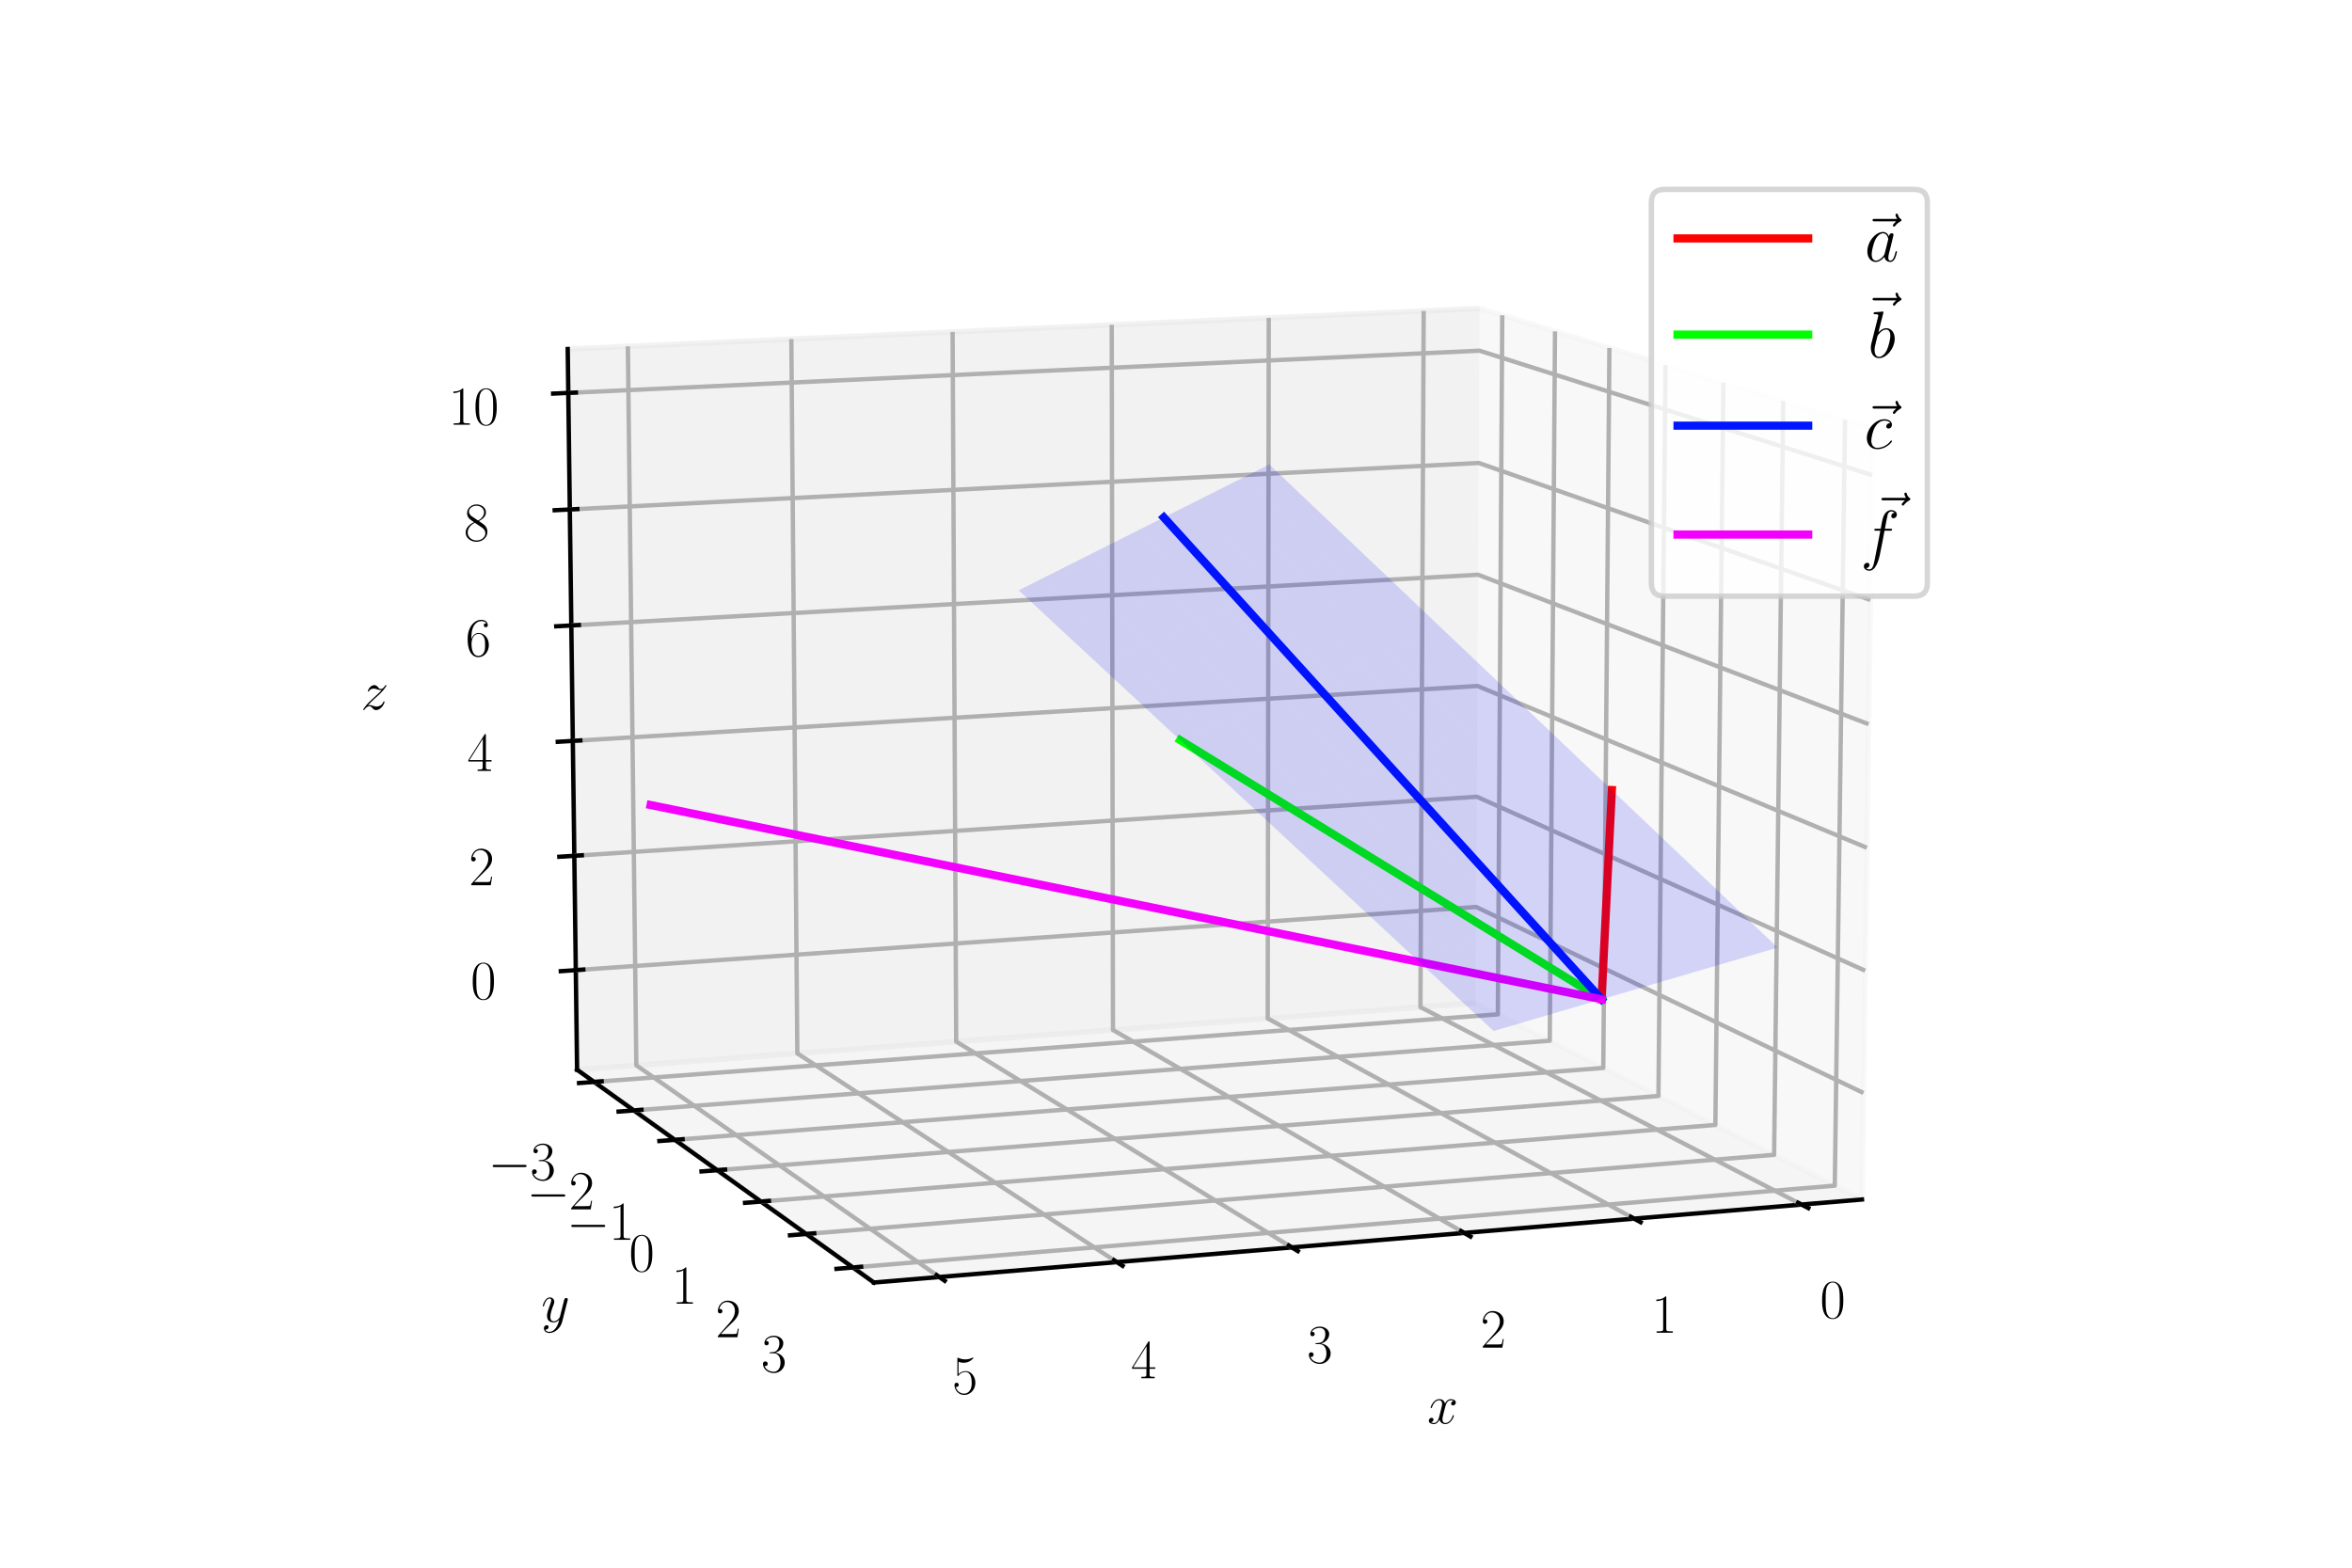 <?xml version="1.0" encoding="utf-8" standalone="no"?>
<!DOCTYPE svg PUBLIC "-//W3C//DTD SVG 1.1//EN"
  "http://www.w3.org/Graphics/SVG/1.1/DTD/svg11.dtd">
<svg xmlns:xlink="http://www.w3.org/1999/xlink" width="432pt" height="288pt" viewBox="0 0 432 288" xmlns="http://www.w3.org/2000/svg" version="1.1">
 <defs>
  <style type="text/css">*{stroke-linejoin: round; stroke-linecap: butt}</style>
 </defs>
 <g id="figure_1">
  <g id="patch_1">
   <path d="M 0 288 
L 432 288 
L 432 0 
L 0 0 
z
" style="fill: #ffffff"/>
  </g>
  <g id="patch_2">
   <path d="M 72 288 
L 360 288 
L 360 0 
L 72 0 
z
" style="fill: #ffffff"/>
  </g>
  <g id="pane3d_1">
   <g id="patch_3">
    <path d="M 271.036 184.266 
L 341.992 220.357 
L 343.97 78.654 
L 271.778 56.664 
" style="fill: #f2f2f2; opacity: 0.5; stroke: #f2f2f2; stroke-linejoin: miter"/>
   </g>
  </g>
  <g id="pane3d_2">
   <g id="patch_4">
    <path d="M 271.036 184.266 
L 105.996 196.52 
L 104.277 64.122 
L 271.778 56.664 
" style="fill: #e6e6e6; opacity: 0.5; stroke: #e6e6e6; stroke-linejoin: miter"/>
   </g>
  </g>
  <g id="pane3d_3">
   <g id="patch_5">
    <path d="M 271.036 184.266 
L 105.996 196.52 
L 160.508 235.609 
L 341.992 220.357 
" style="fill: #ececec; opacity: 0.5; stroke: #ececec; stroke-linejoin: miter"/>
   </g>
  </g>
  <g id="axis3d_1">
   <g id="line2d_1">
    <path d="M 341.992 220.357 
L 160.508 235.609 
" style="fill: none; stroke: #000000; stroke-width: 0.8; stroke-linecap: square"/>
   </g>
   <g id="text_1">
    <!-- $x$ -->
    <g transform="translate(262.149 261.521)scale(0.1 -0.1)">
     <defs>
      <path id="CMMI12-78" d="M 3034 2606 
C 2829 2567 2752 2414 2752 2293 
C 2752 2139 2874 2088 2963 2088 
C 3155 2088 3290 2254 3290 2427 
C 3290 2695 2982 2816 2714 2816 
C 2323 2816 2106 2433 2048 2312 
C 1901 2816 1504 2816 1389 2816 
C 736 2816 390 1980 390 1839 
C 390 1814 416 1782 461 1782 
C 512 1782 525 1820 538 1846 
C 755 2555 1184 2689 1370 2689 
C 1658 2689 1715 2420 1715 2267 
C 1715 2127 1677 1980 1600 1673 
L 1382 798 
C 1286 415 1101 64 762 64 
C 730 64 570 64 435 147 
C 666 192 717 383 717 460 
C 717 588 621 664 499 664 
C 346 664 179 530 179 326 
C 179 57 480 -64 755 -64 
C 1062 -64 1280 179 1414 441 
C 1517 64 1837 -64 2074 -64 
C 2726 -64 3072 773 3072 913 
C 3072 945 3046 971 3008 971 
C 2950 971 2944 939 2925 888 
C 2752 326 2381 64 2093 64 
C 1869 64 1747 230 1747 492 
C 1747 632 1773 734 1875 1156 
L 2099 2024 
C 2195 2408 2413 2689 2707 2689 
C 2720 2689 2899 2689 3034 2606 
z
" transform="scale(0.016)"/>
     </defs>
     <use xlink:href="#CMMI12-78" transform="scale(0.996)"/>
    </g>
   </g>
   <g id="Line3DCollection_1">
    <path d="M 330.89 221.29 
L 260.898 185.019 
L 261.495 57.122 
" style="fill: none; stroke: #b0b0b0; stroke-width: 0.8"/>
    <path d="M 300.137 223.875 
L 232.845 187.102 
L 233.035 58.389 
" style="fill: none; stroke: #b0b0b0; stroke-width: 0.8"/>
    <path d="M 268.933 226.497 
L 204.424 189.212 
L 204.195 59.673 
" style="fill: none; stroke: #b0b0b0; stroke-width: 0.8"/>
    <path d="M 237.27 229.158 
L 175.627 191.35 
L 174.969 60.975 
" style="fill: none; stroke: #b0b0b0; stroke-width: 0.8"/>
    <path d="M 205.135 231.859 
L 146.447 193.516 
L 145.349 62.293 
" style="fill: none; stroke: #b0b0b0; stroke-width: 0.8"/>
    <path d="M 172.52 234.6 
L 116.876 195.712 
L 115.325 63.63 
" style="fill: none; stroke: #b0b0b0; stroke-width: 0.8"/>
   </g>
   <g id="xtick_1">
    <g id="line2d_2">
     <path d="M 330.267 220.967 
L 332.139 221.937 
" style="fill: none; stroke: #000000; stroke-width: 0.8; stroke-linecap: square"/>
    </g>
    <g id="text_2">
     <!-- $\mathdefault{0}$ -->
     <g transform="translate(334.283 242.127)scale(0.1 -0.1)">
      <defs>
       <path id="CMR17-30" d="M 2688 2025 
C 2688 2416 2682 3080 2413 3591 
C 2176 4039 1798 4198 1466 4198 
C 1158 4198 768 4058 525 3597 
C 269 3118 243 2524 243 2025 
C 243 1661 250 1106 448 619 
C 723 -39 1216 -128 1466 -128 
C 1760 -128 2208 -7 2470 600 
C 2662 1042 2688 1559 2688 2025 
z
M 1466 -26 
C 1056 -26 813 325 723 812 
C 653 1188 653 1738 653 2096 
C 653 2588 653 2997 736 3387 
C 858 3929 1216 4096 1466 4096 
C 1728 4096 2067 3923 2189 3400 
C 2272 3036 2278 2607 2278 2096 
C 2278 1680 2278 1169 2202 792 
C 2067 95 1690 -26 1466 -26 
z
" transform="scale(0.016)"/>
      </defs>
      <use xlink:href="#CMR17-30" transform="scale(0.996)"/>
     </g>
    </g>
   </g>
   <g id="xtick_2">
    <g id="line2d_3">
     <path d="M 299.537 223.547 
L 301.339 224.531 
" style="fill: none; stroke: #000000; stroke-width: 0.8; stroke-linecap: square"/>
    </g>
    <g id="text_3">
     <!-- $\mathdefault{1}$ -->
     <g transform="translate(303.339 244.833)scale(0.1 -0.1)">
      <defs>
       <path id="CMR17-31" d="M 1702 4058 
C 1702 4192 1696 4192 1606 4192 
C 1357 3916 979 3827 621 3827 
C 602 3827 570 3827 563 3808 
C 557 3795 557 3782 557 3648 
C 755 3648 1088 3686 1344 3839 
L 1344 461 
C 1344 236 1331 160 781 160 
L 589 160 
L 589 0 
C 896 0 1216 0 1523 0 
C 1830 0 2150 0 2458 0 
L 2458 160 
L 2266 160 
C 1715 160 1702 230 1702 458 
L 1702 4058 
z
" transform="scale(0.016)"/>
      </defs>
      <use xlink:href="#CMR17-31" transform="scale(0.996)"/>
     </g>
    </g>
   </g>
   <g id="xtick_3">
    <g id="line2d_4">
     <path d="M 268.358 226.165 
L 270.086 227.163 
" style="fill: none; stroke: #000000; stroke-width: 0.8; stroke-linecap: square"/>
    </g>
    <g id="text_4">
     <!-- $\mathdefault{2}$ -->
     <g transform="translate(271.939 247.579)scale(0.1 -0.1)">
      <defs>
       <path id="CMR17-32" d="M 2669 989 
L 2554 989 
C 2490 536 2438 459 2413 420 
C 2381 369 1920 369 1830 369 
L 602 369 
C 832 619 1280 1072 1824 1597 
C 2214 1967 2669 2402 2669 3035 
C 2669 3790 2067 4224 1395 4224 
C 691 4224 262 3604 262 3030 
C 262 2780 448 2748 525 2748 
C 589 2748 781 2787 781 3010 
C 781 3207 614 3264 525 3264 
C 486 3264 448 3258 422 3245 
C 544 3790 915 4058 1306 4058 
C 1862 4058 2227 3617 2227 3035 
C 2227 2479 1901 2000 1536 1584 
L 262 146 
L 262 0 
L 2515 0 
L 2669 989 
z
" transform="scale(0.016)"/>
      </defs>
      <use xlink:href="#CMR17-32" transform="scale(0.996)"/>
     </g>
    </g>
   </g>
   <g id="xtick_4">
    <g id="line2d_5">
     <path d="M 236.72 228.821 
L 238.372 229.834 
" style="fill: none; stroke: #000000; stroke-width: 0.8; stroke-linecap: square"/>
    </g>
    <g id="text_5">
     <!-- $\mathdefault{3}$ -->
     <g transform="translate(240.072 250.366)scale(0.1 -0.1)">
      <defs>
       <path id="CMR17-33" d="M 1414 2157 
C 1984 2157 2234 1662 2234 1090 
C 2234 320 1824 25 1453 25 
C 1114 25 563 194 390 693 
C 422 680 454 680 486 680 
C 640 680 755 782 755 948 
C 755 1133 614 1216 486 1216 
C 378 1216 211 1165 211 926 
C 211 335 787 -128 1466 -128 
C 2176 -128 2720 430 2720 1085 
C 2720 1707 2208 2157 1600 2227 
C 2086 2328 2554 2756 2554 3329 
C 2554 3820 2048 4179 1472 4179 
C 890 4179 378 3829 378 3329 
C 378 3110 544 3072 627 3072 
C 762 3072 877 3155 877 3321 
C 877 3486 762 3569 627 3569 
C 602 3569 570 3569 544 3557 
C 730 3959 1235 4032 1459 4032 
C 1683 4032 2106 3925 2106 3320 
C 2106 3143 2080 2828 1862 2550 
C 1670 2304 1453 2304 1242 2284 
C 1210 2284 1062 2269 1037 2269 
C 992 2263 966 2257 966 2208 
C 966 2163 973 2157 1101 2157 
L 1414 2157 
z
" transform="scale(0.016)"/>
      </defs>
      <use xlink:href="#CMR17-33" transform="scale(0.996)"/>
     </g>
    </g>
   </g>
   <g id="xtick_5">
    <g id="line2d_6">
     <path d="M 204.612 231.516 
L 206.186 232.545 
" style="fill: none; stroke: #000000; stroke-width: 0.8; stroke-linecap: square"/>
    </g>
    <g id="text_6">
     <!-- $\mathdefault{4}$ -->
     <g transform="translate(207.728 253.194)scale(0.1 -0.1)">
      <defs>
       <path id="CMR17-34" d="M 2150 4122 
C 2150 4256 2144 4256 2029 4256 
L 128 1254 
L 128 1088 
L 1779 1088 
L 1779 457 
C 1779 224 1766 160 1318 160 
L 1197 160 
L 1197 0 
C 1402 0 1747 0 1965 0 
C 2182 0 2528 0 2733 0 
L 2733 160 
L 2611 160 
C 2163 160 2150 224 2150 457 
L 2150 1088 
L 2803 1088 
L 2803 1254 
L 2150 1254 
L 2150 4122 
z
M 1798 3703 
L 1798 1254 
L 256 1254 
L 1798 3703 
z
" transform="scale(0.016)"/>
      </defs>
      <use xlink:href="#CMR17-34" transform="scale(0.996)"/>
     </g>
    </g>
   </g>
   <g id="xtick_6">
    <g id="line2d_7">
     <path d="M 172.023 234.252 
L 173.517 235.297 
" style="fill: none; stroke: #000000; stroke-width: 0.8; stroke-linecap: square"/>
    </g>
    <g id="text_7">
     <!-- $\mathdefault{5}$ -->
     <g transform="translate(174.896 256.066)scale(0.1 -0.1)">
      <defs>
       <path id="CMR17-35" d="M 730 3692 
C 794 3666 1056 3584 1325 3584 
C 1920 3584 2246 3911 2432 4100 
C 2432 4157 2432 4192 2394 4192 
C 2387 4192 2374 4192 2323 4163 
C 2099 4058 1837 3973 1517 3973 
C 1325 3973 1037 3999 723 4139 
C 653 4171 640 4171 634 4171 
C 602 4171 595 4164 595 4037 
L 595 2203 
C 595 2089 595 2057 659 2057 
C 691 2057 704 2070 736 2114 
C 941 2401 1222 2522 1542 2522 
C 1766 2522 2246 2382 2246 1289 
C 2246 1085 2246 715 2054 421 
C 1894 159 1645 25 1370 25 
C 947 25 518 320 403 814 
C 429 807 480 795 506 795 
C 589 795 749 840 749 1038 
C 749 1210 627 1280 506 1280 
C 358 1280 262 1190 262 1011 
C 262 454 704 -128 1382 -128 
C 2042 -128 2669 440 2669 1264 
C 2669 2030 2170 2624 1549 2624 
C 1222 2624 947 2503 730 2274 
L 730 3692 
z
" transform="scale(0.016)"/>
      </defs>
      <use xlink:href="#CMR17-35" transform="scale(0.996)"/>
     </g>
    </g>
   </g>
  </g>
  <g id="axis3d_2">
   <g id="line2d_8">
    <path d="M 105.996 196.52 
L 160.508 235.609 
" style="fill: none; stroke: #000000; stroke-width: 0.8; stroke-linecap: square"/>
   </g>
   <g id="text_8">
    <!-- $y$ -->
    <g transform="translate(99.413 242.836)scale(0.1 -0.1)">
     <defs>
      <path id="CMMI12-79" d="M 1683 -700 
C 1510 -939 1261 -1152 947 -1152 
C 870 -1152 563 -1152 467 -889 
C 486 -895 518 -895 531 -895 
C 723 -895 851 -729 851 -582 
C 851 -435 730 -384 634 -384 
C 531 -384 307 -458 307 -759 
C 307 -1071 582 -1286 947 -1286 
C 1587 -1286 2234 -700 2413 6 
L 3040 2485 
C 3046 2517 3059 2556 3059 2594 
C 3059 2689 2982 2753 2886 2753 
C 2829 2753 2694 2727 2643 2535 
L 2170 658 
C 2138 543 2138 530 2086 460 
C 1958 281 1747 64 1440 64 
C 1082 64 1050 415 1050 588 
C 1050 952 1222 1443 1395 1903 
C 1466 2088 1504 2178 1504 2305 
C 1504 2574 1312 2816 998 2816 
C 410 2816 173 1890 173 1839 
C 173 1814 198 1782 243 1782 
C 301 1782 307 1807 333 1897 
C 486 2433 730 2689 979 2689 
C 1037 2689 1146 2689 1146 2478 
C 1146 2312 1075 2127 979 1884 
C 666 1047 666 837 666 683 
C 666 77 1101 -64 1421 -64 
C 1606 -64 1837 -6 2061 230 
L 2067 224 
C 1971 -147 1907 -392 1683 -700 
z
" transform="scale(0.016)"/>
     </defs>
     <use xlink:href="#CMMI12-79" transform="scale(0.996)"/>
    </g>
   </g>
   <g id="Line3DCollection_2">
    <path d="M 275.926 57.928 
L 275.118 186.343 
L 109.12 198.759 
" style="fill: none; stroke: #b0b0b0; stroke-width: 0.8"/>
    <path d="M 285.614 60.879 
L 284.652 191.192 
L 116.42 203.994 
" style="fill: none; stroke: #b0b0b0; stroke-width: 0.8"/>
    <path d="M 295.604 63.921 
L 294.479 196.19 
L 123.954 209.397 
" style="fill: none; stroke: #b0b0b0; stroke-width: 0.8"/>
    <path d="M 305.91 67.061 
L 304.612 201.344 
L 131.732 214.974 
" style="fill: none; stroke: #b0b0b0; stroke-width: 0.8"/>
    <path d="M 316.548 70.301 
L 315.067 206.662 
L 139.767 220.736 
" style="fill: none; stroke: #b0b0b0; stroke-width: 0.8"/>
    <path d="M 327.533 73.647 
L 325.857 212.15 
L 148.071 226.691 
" style="fill: none; stroke: #b0b0b0; stroke-width: 0.8"/>
    <path d="M 338.884 77.104 
L 337.001 217.818 
L 156.658 232.849 
" style="fill: none; stroke: #b0b0b0; stroke-width: 0.8"/>
   </g>
   <g id="xtick_7">
    <g id="line2d_9">
     <path d="M 110.499 198.656 
L 106.359 198.966 
" style="fill: none; stroke: #000000; stroke-width: 0.8; stroke-linecap: square"/>
    </g>
    <g id="text_9">
     <!-- $\mathdefault{−3}$ -->
     <g transform="translate(89.639 216.751)scale(0.1 -0.1)">
      <defs>
       <path id="CMSY10-0" d="M 4218 1472 
C 4326 1472 4442 1472 4442 1600 
C 4442 1728 4326 1728 4218 1728 
L 755 1728 
C 646 1728 531 1728 531 1600 
C 531 1472 646 1472 755 1472 
L 4218 1472 
z
" transform="scale(0.016)"/>
      </defs>
      <use xlink:href="#CMSY10-0" transform="scale(0.996)"/>
      <use xlink:href="#CMR17-33" transform="translate(77.487 0)scale(0.996)"/>
     </g>
    </g>
   </g>
   <g id="xtick_8">
    <g id="line2d_10">
     <path d="M 117.819 203.888 
L 113.621 204.207 
" style="fill: none; stroke: #000000; stroke-width: 0.8; stroke-linecap: square"/>
    </g>
    <g id="text_10">
     <!-- $\mathdefault{−2}$ -->
     <g transform="translate(96.746 222.171)scale(0.1 -0.1)">
      <use xlink:href="#CMSY10-0" transform="scale(0.996)"/>
      <use xlink:href="#CMR17-32" transform="translate(77.487 0)scale(0.996)"/>
     </g>
    </g>
   </g>
   <g id="xtick_9">
    <g id="line2d_11">
     <path d="M 125.372 209.287 
L 121.115 209.617 
" style="fill: none; stroke: #000000; stroke-width: 0.8; stroke-linecap: square"/>
    </g>
    <g id="text_11">
     <!-- $\mathdefault{−1}$ -->
     <g transform="translate(104.081 227.763)scale(0.1 -0.1)">
      <use xlink:href="#CMSY10-0" transform="scale(0.996)"/>
      <use xlink:href="#CMR17-31" transform="translate(77.487 0)scale(0.996)"/>
     </g>
    </g>
   </g>
   <g id="xtick_10">
    <g id="line2d_12">
     <path d="M 133.171 214.861 
L 128.852 215.201 
" style="fill: none; stroke: #000000; stroke-width: 0.8; stroke-linecap: square"/>
    </g>
    <g id="text_12">
     <!-- $\mathdefault{0}$ -->
     <g transform="translate(115.529 233.538)scale(0.1 -0.1)">
      <use xlink:href="#CMR17-30" transform="scale(0.996)"/>
     </g>
    </g>
   </g>
   <g id="xtick_11">
    <g id="line2d_13">
     <path d="M 141.226 220.619 
L 136.844 220.971 
" style="fill: none; stroke: #000000; stroke-width: 0.8; stroke-linecap: square"/>
    </g>
    <g id="text_13">
     <!-- $\mathdefault{1}$ -->
     <g transform="translate(123.353 239.503)scale(0.1 -0.1)">
      <use xlink:href="#CMR17-31" transform="scale(0.996)"/>
     </g>
    </g>
   </g>
   <g id="xtick_12">
    <g id="line2d_14">
     <path d="M 149.552 226.57 
L 145.105 226.933 
" style="fill: none; stroke: #000000; stroke-width: 0.8; stroke-linecap: square"/>
    </g>
    <g id="text_14">
     <!-- $\mathdefault{2}$ -->
     <g transform="translate(131.439 245.668)scale(0.1 -0.1)">
      <use xlink:href="#CMR17-32" transform="scale(0.996)"/>
     </g>
    </g>
   </g>
   <g id="xtick_13">
    <g id="line2d_15">
     <path d="M 158.162 232.723 
L 153.647 233.1 
" style="fill: none; stroke: #000000; stroke-width: 0.8; stroke-linecap: square"/>
    </g>
    <g id="text_15">
     <!-- $\mathdefault{3}$ -->
     <g transform="translate(139.802 252.045)scale(0.1 -0.1)">
      <use xlink:href="#CMR17-33" transform="scale(0.996)"/>
     </g>
    </g>
   </g>
  </g>
  <g id="axis3d_3">
   <g id="line2d_16">
    <path d="M 105.996 196.52 
L 104.277 64.122 
" style="fill: none; stroke: #000000; stroke-width: 0.8; stroke-linecap: square"/>
   </g>
   <g id="text_16">
    <!-- $z$ -->
    <g transform="translate(66.284 130.348)scale(0.1 -0.1)">
     <defs>
      <path id="CMMI12-7a" d="M 813 486 
C 1088 803 1312 1004 1632 1296 
C 2016 1632 2182 1793 2272 1891 
C 2720 2338 2944 2713 2944 2764 
C 2944 2816 2893 2816 2880 2816 
C 2835 2816 2822 2793 2790 2750 
C 2630 2494 2477 2367 2310 2367 
C 2176 2367 2106 2421 1984 2565 
C 1850 2715 1741 2816 1555 2816 
C 1088 2816 806 2257 806 2128 
C 806 2108 813 2068 870 2068 
C 922 2068 928 2091 947 2133 
C 1056 2372 1363 2414 1485 2414 
C 1619 2414 1747 2376 1882 2327 
C 2125 2240 2227 2240 2291 2240 
C 2336 2240 2362 2240 2394 2246 
C 2182 1994 1837 1683 1549 1418 
L 902 816 
C 512 415 275 33 275 -12 
C 275 -51 307 -64 346 -64 
C 384 -64 390 -57 435 14 
C 538 163 742 384 979 384 
C 1114 384 1178 342 1306 193 
C 1427 61 1536 -64 1741 -64 
C 2368 -64 2726 732 2726 876 
C 2726 903 2720 942 2656 942 
C 2605 942 2598 917 2579 855 
C 2438 488 2061 338 1811 338 
C 1677 338 1549 376 1414 425 
C 1158 512 1088 512 1005 512 
C 941 512 870 512 813 486 
z
" transform="scale(0.016)"/>
     </defs>
     <use xlink:href="#CMMI12-7a" transform="scale(0.996)"/>
    </g>
   </g>
   <g id="Line3DCollection_3">
    <path d="M 105.759 178.221 
L 271.138 166.622 
L 342.265 200.791 
" style="fill: none; stroke: #b0b0b0; stroke-width: 0.8"/>
    <path d="M 105.486 157.215 
L 271.256 146.371 
L 342.579 178.322 
" style="fill: none; stroke: #b0b0b0; stroke-width: 0.8"/>
    <path d="M 105.212 136.109 
L 271.375 126.026 
L 342.894 155.739 
" style="fill: none; stroke: #b0b0b0; stroke-width: 0.8"/>
    <path d="M 104.937 114.901 
L 271.494 105.587 
L 343.211 133.038 
" style="fill: none; stroke: #b0b0b0; stroke-width: 0.8"/>
    <path d="M 104.66 93.591 
L 271.613 85.054 
L 343.529 110.221 
" style="fill: none; stroke: #b0b0b0; stroke-width: 0.8"/>
    <path d="M 104.382 72.178 
L 271.733 64.425 
L 343.849 87.285 
" style="fill: none; stroke: #b0b0b0; stroke-width: 0.8"/>
   </g>
   <g id="xtick_14">
    <g id="line2d_17">
     <path d="M 107.132 178.125 
L 103.009 178.414 
" style="fill: none; stroke: #000000; stroke-width: 0.8; stroke-linecap: square"/>
    </g>
    <g id="text_17">
     <!-- $\mathdefault{0}$ -->
     <g transform="translate(86.444 183.534)scale(0.1 -0.1)">
      <use xlink:href="#CMR17-30" transform="scale(0.996)"/>
     </g>
    </g>
   </g>
   <g id="xtick_15">
    <g id="line2d_18">
     <path d="M 106.863 157.125 
L 102.73 157.396 
" style="fill: none; stroke: #000000; stroke-width: 0.8; stroke-linecap: square"/>
    </g>
    <g id="text_18">
     <!-- $\mathdefault{2}$ -->
     <g transform="translate(86.133 162.633)scale(0.1 -0.1)">
      <use xlink:href="#CMR17-32" transform="scale(0.996)"/>
     </g>
    </g>
   </g>
   <g id="xtick_16">
    <g id="line2d_19">
     <path d="M 106.592 136.025 
L 102.449 136.277 
" style="fill: none; stroke: #000000; stroke-width: 0.8; stroke-linecap: square"/>
    </g>
    <g id="text_19">
     <!-- $\mathdefault{4}$ -->
     <g transform="translate(85.82 141.632)scale(0.1 -0.1)">
      <use xlink:href="#CMR17-34" transform="scale(0.996)"/>
     </g>
    </g>
   </g>
   <g id="xtick_17">
    <g id="line2d_20">
     <path d="M 106.32 114.824 
L 102.167 115.056 
" style="fill: none; stroke: #000000; stroke-width: 0.8; stroke-linecap: square"/>
    </g>
    <g id="text_20">
     <!-- $\mathdefault{6}$ -->
     <g transform="translate(85.505 120.53)scale(0.1 -0.1)">
      <defs>
       <path id="CMR17-36" d="M 678 2176 
C 678 3690 1395 4032 1811 4032 
C 1946 4032 2272 4009 2400 3776 
C 2298 3776 2106 3776 2106 3553 
C 2106 3381 2246 3323 2336 3323 
C 2394 3323 2566 3348 2566 3560 
C 2566 3954 2246 4179 1805 4179 
C 1043 4179 243 3390 243 1984 
C 243 253 966 -128 1478 -128 
C 2099 -128 2688 427 2688 1283 
C 2688 2081 2170 2662 1517 2662 
C 1126 2662 838 2407 678 1960 
L 678 2176 
z
M 1478 25 
C 691 25 691 1200 691 1436 
C 691 1896 909 2560 1504 2560 
C 1613 2560 1926 2560 2138 2120 
C 2253 1870 2253 1609 2253 1289 
C 2253 944 2253 690 2118 434 
C 1978 171 1773 25 1478 25 
z
" transform="scale(0.016)"/>
      </defs>
      <use xlink:href="#CMR17-36" transform="scale(0.996)"/>
     </g>
    </g>
   </g>
   <g id="xtick_18">
    <g id="line2d_21">
     <path d="M 106.047 93.52 
L 101.883 93.733 
" style="fill: none; stroke: #000000; stroke-width: 0.8; stroke-linecap: square"/>
    </g>
    <g id="text_21">
     <!-- $\mathdefault{8}$ -->
     <g transform="translate(85.19 99.328)scale(0.1 -0.1)">
      <defs>
       <path id="CMR17-38" d="M 1741 2264 
C 2144 2467 2554 2773 2554 3263 
C 2554 3841 1990 4179 1472 4179 
C 890 4179 378 3759 378 3180 
C 378 3021 416 2747 666 2505 
C 730 2442 998 2251 1171 2130 
C 883 1983 211 1634 211 934 
C 211 279 838 -128 1459 -128 
C 2144 -128 2720 362 2720 1010 
C 2720 1590 2330 1857 2074 2029 
L 1741 2264 
z
M 902 2822 
C 851 2854 595 3051 595 3351 
C 595 3739 998 4032 1459 4032 
C 1965 4032 2336 3676 2336 3262 
C 2336 2669 1670 2331 1638 2331 
C 1632 2331 1626 2331 1574 2370 
L 902 2822 
z
M 2080 1519 
C 2176 1449 2483 1240 2483 851 
C 2483 381 2010 25 1472 25 
C 890 25 448 438 448 940 
C 448 1443 838 1862 1280 2060 
L 2080 1519 
z
" transform="scale(0.016)"/>
      </defs>
      <use xlink:href="#CMR17-38" transform="scale(0.996)"/>
     </g>
    </g>
   </g>
   <g id="xtick_19">
    <g id="line2d_22">
     <path d="M 105.773 72.114 
L 101.598 72.307 
" style="fill: none; stroke: #000000; stroke-width: 0.8; stroke-linecap: square"/>
    </g>
    <g id="text_22">
     <!-- $\mathdefault{10}$ -->
     <g transform="translate(82.382 78.023)scale(0.1 -0.1)">
      <use xlink:href="#CMR17-31" transform="scale(0.996)"/>
      <use xlink:href="#CMR17-30" transform="translate(45.69 0)scale(0.996)"/>
     </g>
    </g>
   </g>
  </g>
  <g id="axes_1">
   <g id="line2d_23">
    <path d="M 294.171 183.58 
L 296.056 145.139 
" clip-path="url(#p34b3065eab)" style="fill: none; stroke: #ff0000; stroke-width: 1.5; stroke-linecap: square"/>
   </g>
   <g id="line2d_24">
    <path d="M 294.171 183.58 
L 216.764 135.975 
" clip-path="url(#p34b3065eab)" style="fill: none; stroke: #00ff00; stroke-width: 1.5; stroke-linecap: square"/>
   </g>
   <g id="line2d_25">
    <path d="M 294.171 183.58 
L 213.759 95.058 
" clip-path="url(#p34b3065eab)" style="fill: none; stroke: #0016ff; stroke-width: 1.5; stroke-linecap: square"/>
   </g>
   <g id="line2d_26">
    <path d="M 294.171 183.58 
L 119.496 147.889 
" clip-path="url(#p34b3065eab)" style="fill: none; stroke: #f400ff; stroke-width: 1.5; stroke-linecap: square"/>
   </g>
   <g id="Poly3DCollection_1">
    <path d="M 274.343 189.403 
L 260.162 176.244 
L 264.907 174.71 
L 279.18 187.983 
z
" clip-path="url(#p34b3065eab)" style="fill: #0000f5; fill-opacity: 0.15"/>
    <path d="M 260.162 176.244 
L 245.84 162.955 
L 250.492 161.304 
L 264.907 174.71 
z
" clip-path="url(#p34b3065eab)" style="fill: #0000f5; fill-opacity: 0.15"/>
    <path d="M 279.18 187.983 
L 264.907 174.71 
L 269.731 173.15 
L 284.095 186.539 
z
" clip-path="url(#p34b3065eab)" style="fill: #0000f5; fill-opacity: 0.15"/>
    <path d="M 245.84 162.955 
L 231.375 149.532 
L 235.932 147.763 
L 250.492 161.304 
z
" clip-path="url(#p34b3065eab)" style="fill: #0000f5; fill-opacity: 0.15"/>
    <path d="M 264.907 174.71 
L 250.492 161.304 
L 255.222 159.626 
L 269.731 173.15 
z
" clip-path="url(#p34b3065eab)" style="fill: #0000f5; fill-opacity: 0.15"/>
    <path d="M 231.375 149.532 
L 216.764 135.975 
L 221.224 134.085 
L 235.932 147.763 
z
" clip-path="url(#p34b3065eab)" style="fill: #0000f5; fill-opacity: 0.15"/>
    <path d="M 284.095 186.539 
L 269.731 173.15 
L 274.634 171.565 
L 289.092 185.072 
z
" clip-path="url(#p34b3065eab)" style="fill: #0000f5; fill-opacity: 0.15"/>
    <path d="M 250.492 161.304 
L 235.932 147.763 
L 240.565 145.965 
L 255.222 159.626 
z
" clip-path="url(#p34b3065eab)" style="fill: #0000f5; fill-opacity: 0.15"/>
    <path d="M 216.764 135.975 
L 202.006 122.281 
L 206.366 120.268 
L 221.224 134.085 
z
" clip-path="url(#p34b3065eab)" style="fill: #0000f5; fill-opacity: 0.15"/>
    <path d="M 269.731 173.15 
L 255.222 159.626 
L 260.029 157.921 
L 274.634 171.565 
z
" clip-path="url(#p34b3065eab)" style="fill: #0000f5; fill-opacity: 0.15"/>
    <path d="M 235.932 147.763 
L 221.224 134.085 
L 225.758 132.164 
L 240.565 145.965 
z
" clip-path="url(#p34b3065eab)" style="fill: #0000f5; fill-opacity: 0.15"/>
    <path d="M 289.092 185.072 
L 274.634 171.565 
L 279.619 169.953 
L 294.171 183.58 
z
" clip-path="url(#p34b3065eab)" style="fill: #0000f5; fill-opacity: 0.15"/>
    <path d="M 202.006 122.281 
L 187.098 108.448 
L 191.357 106.309 
L 206.366 120.268 
z
" clip-path="url(#p34b3065eab)" style="fill: #0000f5; fill-opacity: 0.15"/>
    <path d="M 255.222 159.626 
L 240.565 145.965 
L 245.275 144.136 
L 260.029 157.921 
z
" clip-path="url(#p34b3065eab)" style="fill: #0000f5; fill-opacity: 0.15"/>
    <path d="M 221.224 134.085 
L 206.366 120.268 
L 210.799 118.221 
L 225.758 132.164 
z
" clip-path="url(#p34b3065eab)" style="fill: #0000f5; fill-opacity: 0.15"/>
    <path d="M 274.634 171.565 
L 260.029 157.921 
L 264.917 156.186 
L 279.619 169.953 
z
" clip-path="url(#p34b3065eab)" style="fill: #0000f5; fill-opacity: 0.15"/>
    <path d="M 240.565 145.965 
L 225.758 132.164 
L 230.368 130.21 
L 245.275 144.136 
z
" clip-path="url(#p34b3065eab)" style="fill: #0000f5; fill-opacity: 0.15"/>
    <path d="M 294.171 183.58 
L 279.619 169.953 
L 284.688 168.315 
L 299.335 182.064 
z
" clip-path="url(#p34b3065eab)" style="fill: #0000f5; fill-opacity: 0.15"/>
    <path d="M 206.366 120.268 
L 191.357 106.309 
L 195.687 104.134 
L 210.799 118.221 
z
" clip-path="url(#p34b3065eab)" style="fill: #0000f5; fill-opacity: 0.15"/>
    <path d="M 260.029 157.921 
L 245.275 144.136 
L 250.064 142.277 
L 264.917 156.186 
z
" clip-path="url(#p34b3065eab)" style="fill: #0000f5; fill-opacity: 0.15"/>
    <path d="M 225.758 132.164 
L 210.799 118.221 
L 215.307 116.14 
L 230.368 130.21 
z
" clip-path="url(#p34b3065eab)" style="fill: #0000f5; fill-opacity: 0.15"/>
    <path d="M 279.619 169.953 
L 264.917 156.186 
L 269.888 154.423 
L 284.688 168.315 
z
" clip-path="url(#p34b3065eab)" style="fill: #0000f5; fill-opacity: 0.15"/>
    <path d="M 245.275 144.136 
L 230.368 130.21 
L 235.056 128.224 
L 250.064 142.277 
z
" clip-path="url(#p34b3065eab)" style="fill: #0000f5; fill-opacity: 0.15"/>
    <path d="M 299.335 182.064 
L 284.688 168.315 
L 289.842 166.648 
L 304.586 180.522 
z
" clip-path="url(#p34b3065eab)" style="fill: #0000f5; fill-opacity: 0.15"/>
    <path d="M 210.799 118.221 
L 195.687 104.134 
L 200.09 101.923 
L 215.307 116.14 
z
" clip-path="url(#p34b3065eab)" style="fill: #0000f5; fill-opacity: 0.15"/>
    <path d="M 264.917 156.186 
L 250.064 142.277 
L 254.935 140.387 
L 269.888 154.423 
z
" clip-path="url(#p34b3065eab)" style="fill: #0000f5; fill-opacity: 0.15"/>
    <path d="M 230.368 130.21 
L 215.307 116.14 
L 219.892 114.023 
L 235.056 128.224 
z
" clip-path="url(#p34b3065eab)" style="fill: #0000f5; fill-opacity: 0.15"/>
    <path d="M 284.688 168.315 
L 269.888 154.423 
L 274.944 152.629 
L 289.842 166.648 
z
" clip-path="url(#p34b3065eab)" style="fill: #0000f5; fill-opacity: 0.15"/>
    <path d="M 250.064 142.277 
L 235.056 128.224 
L 239.824 126.203 
L 254.935 140.387 
z
" clip-path="url(#p34b3065eab)" style="fill: #0000f5; fill-opacity: 0.15"/>
    <path d="M 304.586 180.522 
L 289.842 166.648 
L 295.085 164.953 
L 309.927 178.953 
z
" clip-path="url(#p34b3065eab)" style="fill: #0000f5; fill-opacity: 0.15"/>
    <path d="M 215.307 116.14 
L 200.09 101.923 
L 204.568 99.674 
L 219.892 114.023 
z
" clip-path="url(#p34b3065eab)" style="fill: #0000f5; fill-opacity: 0.15"/>
    <path d="M 269.888 154.423 
L 254.935 140.387 
L 259.889 138.463 
L 274.944 152.629 
z
" clip-path="url(#p34b3065eab)" style="fill: #0000f5; fill-opacity: 0.15"/>
    <path d="M 235.056 128.224 
L 219.892 114.023 
L 224.555 111.87 
L 239.824 126.203 
z
" clip-path="url(#p34b3065eab)" style="fill: #0000f5; fill-opacity: 0.15"/>
    <path d="M 289.842 166.648 
L 274.944 152.629 
L 280.086 150.805 
L 295.085 164.953 
z
" clip-path="url(#p34b3065eab)" style="fill: #0000f5; fill-opacity: 0.15"/>
    <path d="M 254.935 140.387 
L 239.824 126.203 
L 244.675 124.148 
L 259.889 138.463 
z
" clip-path="url(#p34b3065eab)" style="fill: #0000f5; fill-opacity: 0.15"/>
    <path d="M 309.927 178.953 
L 295.085 164.953 
L 300.417 163.229 
L 315.359 177.358 
z
" clip-path="url(#p34b3065eab)" style="fill: #0000f5; fill-opacity: 0.15"/>
    <path d="M 219.892 114.023 
L 204.568 99.674 
L 209.124 97.386 
L 224.555 111.87 
z
" clip-path="url(#p34b3065eab)" style="fill: #0000f5; fill-opacity: 0.15"/>
    <path d="M 274.944 152.629 
L 259.889 138.463 
L 264.928 136.507 
L 280.086 150.805 
z
" clip-path="url(#p34b3065eab)" style="fill: #0000f5; fill-opacity: 0.15"/>
    <path d="M 239.824 126.203 
L 224.555 111.87 
L 229.299 109.68 
L 244.675 124.148 
z
" clip-path="url(#p34b3065eab)" style="fill: #0000f5; fill-opacity: 0.15"/>
    <path d="M 295.085 164.953 
L 280.086 150.805 
L 285.317 148.949 
L 300.417 163.229 
z
" clip-path="url(#p34b3065eab)" style="fill: #0000f5; fill-opacity: 0.15"/>
    <path d="M 259.889 138.463 
L 244.675 124.148 
L 249.609 122.057 
L 264.928 136.507 
z
" clip-path="url(#p34b3065eab)" style="fill: #0000f5; fill-opacity: 0.15"/>
    <path d="M 315.359 177.358 
L 300.417 163.229 
L 305.843 161.475 
L 320.885 175.736 
z
" clip-path="url(#p34b3065eab)" style="fill: #0000f5; fill-opacity: 0.15"/>
    <path d="M 224.555 111.87 
L 209.124 97.386 
L 213.759 95.058 
L 229.299 109.68 
z
" clip-path="url(#p34b3065eab)" style="fill: #0000f5; fill-opacity: 0.15"/>
    <path d="M 280.086 150.805 
L 264.928 136.507 
L 270.055 134.517 
L 285.317 148.949 
z
" clip-path="url(#p34b3065eab)" style="fill: #0000f5; fill-opacity: 0.15"/>
    <path d="M 244.675 124.148 
L 229.299 109.68 
L 234.125 107.452 
L 249.609 122.057 
z
" clip-path="url(#p34b3065eab)" style="fill: #0000f5; fill-opacity: 0.15"/>
    <path d="M 300.417 163.229 
L 285.317 148.949 
L 290.64 147.061 
L 305.843 161.475 
z
" clip-path="url(#p34b3065eab)" style="fill: #0000f5; fill-opacity: 0.15"/>
    <path d="M 264.928 136.507 
L 249.609 122.057 
L 254.63 119.929 
L 270.055 134.517 
z
" clip-path="url(#p34b3065eab)" style="fill: #0000f5; fill-opacity: 0.15"/>
    <path d="M 320.885 175.736 
L 305.843 161.475 
L 311.364 159.69 
L 326.507 174.084 
z
" clip-path="url(#p34b3065eab)" style="fill: #0000f5; fill-opacity: 0.15"/>
    <path d="M 229.299 109.68 
L 213.759 95.058 
L 218.475 92.689 
L 234.125 107.452 
z
" clip-path="url(#p34b3065eab)" style="fill: #0000f5; fill-opacity: 0.15"/>
    <path d="M 285.317 148.949 
L 270.055 134.517 
L 275.273 132.492 
L 290.64 147.061 
z
" clip-path="url(#p34b3065eab)" style="fill: #0000f5; fill-opacity: 0.15"/>
    <path d="M 249.609 122.057 
L 234.125 107.452 
L 239.037 105.184 
L 254.63 119.929 
z
" clip-path="url(#p34b3065eab)" style="fill: #0000f5; fill-opacity: 0.15"/>
    <path d="M 305.843 161.475 
L 290.64 147.061 
L 296.056 145.139 
L 311.364 159.69 
z
" clip-path="url(#p34b3065eab)" style="fill: #0000f5; fill-opacity: 0.15"/>
    <path d="M 270.055 134.517 
L 254.63 119.929 
L 259.739 117.764 
L 275.273 132.492 
z
" clip-path="url(#p34b3065eab)" style="fill: #0000f5; fill-opacity: 0.15"/>
    <path d="M 234.125 107.452 
L 218.475 92.689 
L 223.275 90.279 
L 239.037 105.184 
z
" clip-path="url(#p34b3065eab)" style="fill: #0000f5; fill-opacity: 0.15"/>
    <path d="M 290.64 147.061 
L 275.273 132.492 
L 280.583 130.43 
L 296.056 145.139 
z
" clip-path="url(#p34b3065eab)" style="fill: #0000f5; fill-opacity: 0.15"/>
    <path d="M 254.63 119.929 
L 239.037 105.184 
L 244.036 102.876 
L 259.739 117.764 
z
" clip-path="url(#p34b3065eab)" style="fill: #0000f5; fill-opacity: 0.15"/>
    <path d="M 275.273 132.492 
L 259.739 117.764 
L 264.939 115.561 
L 280.583 130.43 
z
" clip-path="url(#p34b3065eab)" style="fill: #0000f5; fill-opacity: 0.15"/>
    <path d="M 239.037 105.184 
L 223.275 90.279 
L 228.161 87.825 
L 244.036 102.876 
z
" clip-path="url(#p34b3065eab)" style="fill: #0000f5; fill-opacity: 0.15"/>
    <path d="M 259.739 117.764 
L 244.036 102.876 
L 249.124 100.527 
L 264.939 115.561 
z
" clip-path="url(#p34b3065eab)" style="fill: #0000f5; fill-opacity: 0.15"/>
    <path d="M 244.036 102.876 
L 228.161 87.825 
L 233.134 85.327 
L 249.124 100.527 
z
" clip-path="url(#p34b3065eab)" style="fill: #0000f5; fill-opacity: 0.15"/>
   </g>
   <g id="legend_1">
    <g id="patch_6">
     <path d="M 305.719 109.526 
L 351.6 109.526 
Q 354 109.526 354 107.126 
L 354 37.2 
Q 354 34.8 351.6 34.8 
L 305.719 34.8 
Q 303.319 34.8 303.319 37.2 
L 303.319 107.126 
Q 303.319 109.526 305.719 109.526 
z
" style="fill: #ffffff; opacity: 0.8; stroke: #cccccc; stroke-linejoin: miter"/>
    </g>
    <g id="line2d_27">
     <path d="M 308.119 43.8 
L 320.119 43.8 
L 332.119 43.8 
" style="fill: none; stroke: #ff0000; stroke-width: 1.5; stroke-linecap: square"/>
    </g>
    <g id="text_23">
     <!-- $\vec{a}$ -->
     <g transform="translate(341.719 48)scale(0.12 -0.12)">
      <defs>
       <path id="CMMI12-7e" d="M 3424 3835 
C 3347 3764 3110 3540 3110 3451 
C 3110 3387 3168 3329 3232 3329 
C 3290 3329 3315 3368 3360 3432 
C 3514 3624 3686 3745 3834 3828 
C 3898 3867 3942 3886 3942 3956 
C 3942 4014 3891 4046 3853 4078 
C 3674 4200 3629 4372 3610 4449 
C 3590 4500 3571 4577 3482 4577 
C 3443 4577 3366 4552 3366 4456 
C 3366 4398 3405 4244 3526 4072 
L 1376 4072 
C 1267 4072 1158 4072 1158 3950 
C 1158 3835 1274 3835 1376 3835 
L 3424 3835 
z
" transform="scale(0.016)"/>
       <path id="CMMI12-61" d="M 1926 760 
C 1894 651 1894 639 1805 517 
C 1664 338 1382 64 1082 64 
C 819 64 672 300 672 677 
C 672 1028 870 1743 992 2012 
C 1210 2459 1510 2689 1760 2689 
C 2182 2689 2266 2165 2266 2114 
C 2266 2108 2246 2024 2240 2012 
L 1926 760 
z
M 2336 2395 
C 2266 2561 2093 2816 1760 2816 
C 1037 2816 256 1884 256 939 
C 256 307 627 -64 1062 -64 
C 1414 -64 1715 211 1894 422 
C 1958 45 2259 -64 2451 -64 
C 2643 -64 2797 51 2912 281 
C 3014 498 3104 888 3104 913 
C 3104 945 3078 971 3040 971 
C 2982 971 2976 939 2950 843 
C 2854 466 2733 64 2470 64 
C 2285 64 2272 230 2272 358 
C 2272 505 2291 575 2349 824 
C 2394 984 2426 1124 2477 1309 
C 2714 2267 2771 2497 2771 2535 
C 2771 2625 2701 2695 2605 2695 
C 2400 2695 2349 2472 2336 2395 
z
" transform="scale(0.016)"/>
      </defs>
      <use xlink:href="#CMMI12-7e" transform="scale(0.996)"/>
      <use xlink:href="#CMMI12-61" transform="translate(6.446 0)scale(0.996)"/>
     </g>
    </g>
    <g id="line2d_28">
     <path d="M 308.119 61.476 
L 320.119 61.476 
L 332.119 61.476 
" style="fill: none; stroke: #00ff00; stroke-width: 1.5; stroke-linecap: square"/>
    </g>
    <g id="text_24">
     <!-- $\vec{b}$ -->
     <g transform="translate(341.719 65.676)scale(0.12 -0.12)">
      <defs>
       <path id="CMMI12-62" d="M 1478 4257 
C 1485 4283 1498 4321 1498 4352 
C 1498 4416 1434 4416 1421 4416 
C 1414 4416 1184 4393 1069 4377 
C 960 4377 864 4358 749 4358 
C 595 4345 550 4339 550 4224 
C 550 4160 614 4160 678 4160 
C 1005 4160 1005 4103 1005 4040 
C 1005 3996 954 3811 928 3696 
L 774 3085 
C 710 2831 346 1387 320 1272 
C 288 1114 288 1005 288 922 
C 288 274 653 -64 1069 -64 
C 1811 -64 2579 888 2579 1814 
C 2579 2401 2246 2816 1766 2816 
C 1434 2816 1133 2542 1011 2414 
L 1478 4257 
z
M 1075 64 
C 870 64 646 217 646 715 
C 646 926 666 1047 781 1494 
C 800 1577 902 1986 928 2069 
C 941 2120 1318 2689 1754 2689 
C 2035 2689 2163 2408 2163 2076 
C 2163 1769 1984 1047 1824 715 
C 1664 370 1370 64 1075 64 
z
" transform="scale(0.016)"/>
      </defs>
      <use xlink:href="#CMMI12-7e" transform="translate(0 26.29)scale(0.996)"/>
      <use xlink:href="#CMMI12-62" transform="translate(11.312 0)scale(0.996)"/>
     </g>
    </g>
    <g id="line2d_29">
     <path d="M 308.119 78.201 
L 320.119 78.201 
L 332.119 78.201 
" style="fill: none; stroke: #0016ff; stroke-width: 1.5; stroke-linecap: square"/>
    </g>
    <g id="text_25">
     <!-- $\vec{c}$ -->
     <g transform="translate(341.719 82.401)scale(0.12 -0.12)">
      <defs>
       <path id="CMMI12-63" d="M 2502 2431 
C 2381 2431 2323 2431 2234 2355 
C 2195 2323 2125 2227 2125 2125 
C 2125 1997 2221 1920 2342 1920 
C 2496 1920 2669 2044 2669 2292 
C 2669 2588 2374 2816 1933 2816 
C 1094 2816 256 1903 256 996 
C 256 441 602 -64 1254 -64 
C 2125 -64 2675 622 2675 706 
C 2675 744 2637 776 2611 776 
C 2592 776 2586 770 2528 713 
C 2118 162 1510 64 1267 64 
C 826 64 685 446 685 764 
C 685 988 794 1605 1024 2039 
C 1190 2338 1536 2682 1939 2682 
C 2022 2682 2374 2682 2502 2431 
z
" transform="scale(0.016)"/>
      </defs>
      <use xlink:href="#CMMI12-7e" transform="scale(0.996)"/>
      <use xlink:href="#CMMI12-63" transform="translate(5.639 0)scale(0.996)"/>
     </g>
    </g>
    <g id="line2d_30">
     <path d="M 308.119 98.202 
L 320.119 98.202 
L 332.119 98.202 
" style="fill: none; stroke: #f400ff; stroke-width: 1.5; stroke-linecap: square"/>
    </g>
    <g id="text_26">
     <!-- $\vec{f}$ -->
     <g transform="translate(341.719 102.402)scale(0.12 -0.12)">
      <defs>
       <path id="CMMI12-66" d="M 2854 2566 
C 2982 2566 3034 2566 3034 2688 
C 3034 2752 2982 2752 2867 2752 
L 2349 2752 
C 2470 3429 2560 3897 2611 4107 
C 2650 4265 2784 4416 2950 4416 
C 3085 4416 3219 4358 3283 4298 
C 3034 4272 2957 4082 2957 3969 
C 2957 3837 3053 3759 3174 3759 
C 3302 3759 3494 3870 3494 4119 
C 3494 4393 3226 4544 2944 4544 
C 2669 4544 2400 4334 2272 4078 
C 2157 3848 2093 3611 1946 2752 
L 1517 2752 
C 1395 2752 1331 2752 1331 2637 
C 1331 2566 1370 2566 1498 2566 
L 1907 2566 
C 1792 1976 1530 542 1382 -137 
C 1274 -689 1178 -1152 858 -1152 
C 838 -1152 653 -1152 538 -1031 
C 864 -1005 864 -726 864 -720 
C 864 -593 768 -517 646 -517 
C 518 -517 326 -625 326 -867 
C 326 -1140 608 -1280 858 -1280 
C 1510 -1280 1779 -118 1850 199 
C 1965 688 2278 2376 2310 2566 
L 2854 2566 
z
" transform="scale(0.016)"/>
      </defs>
      <use xlink:href="#CMMI12-7e" transform="translate(13.569 26.29)scale(0.996)"/>
      <use xlink:href="#CMMI12-66" transform="scale(0.996)"/>
     </g>
    </g>
   </g>
  </g>
 </g>
 <defs>
  <clipPath id="p34b3065eab">
   <rect x="72" y="0" width="288" height="288"/>
  </clipPath>
 </defs>
</svg>
